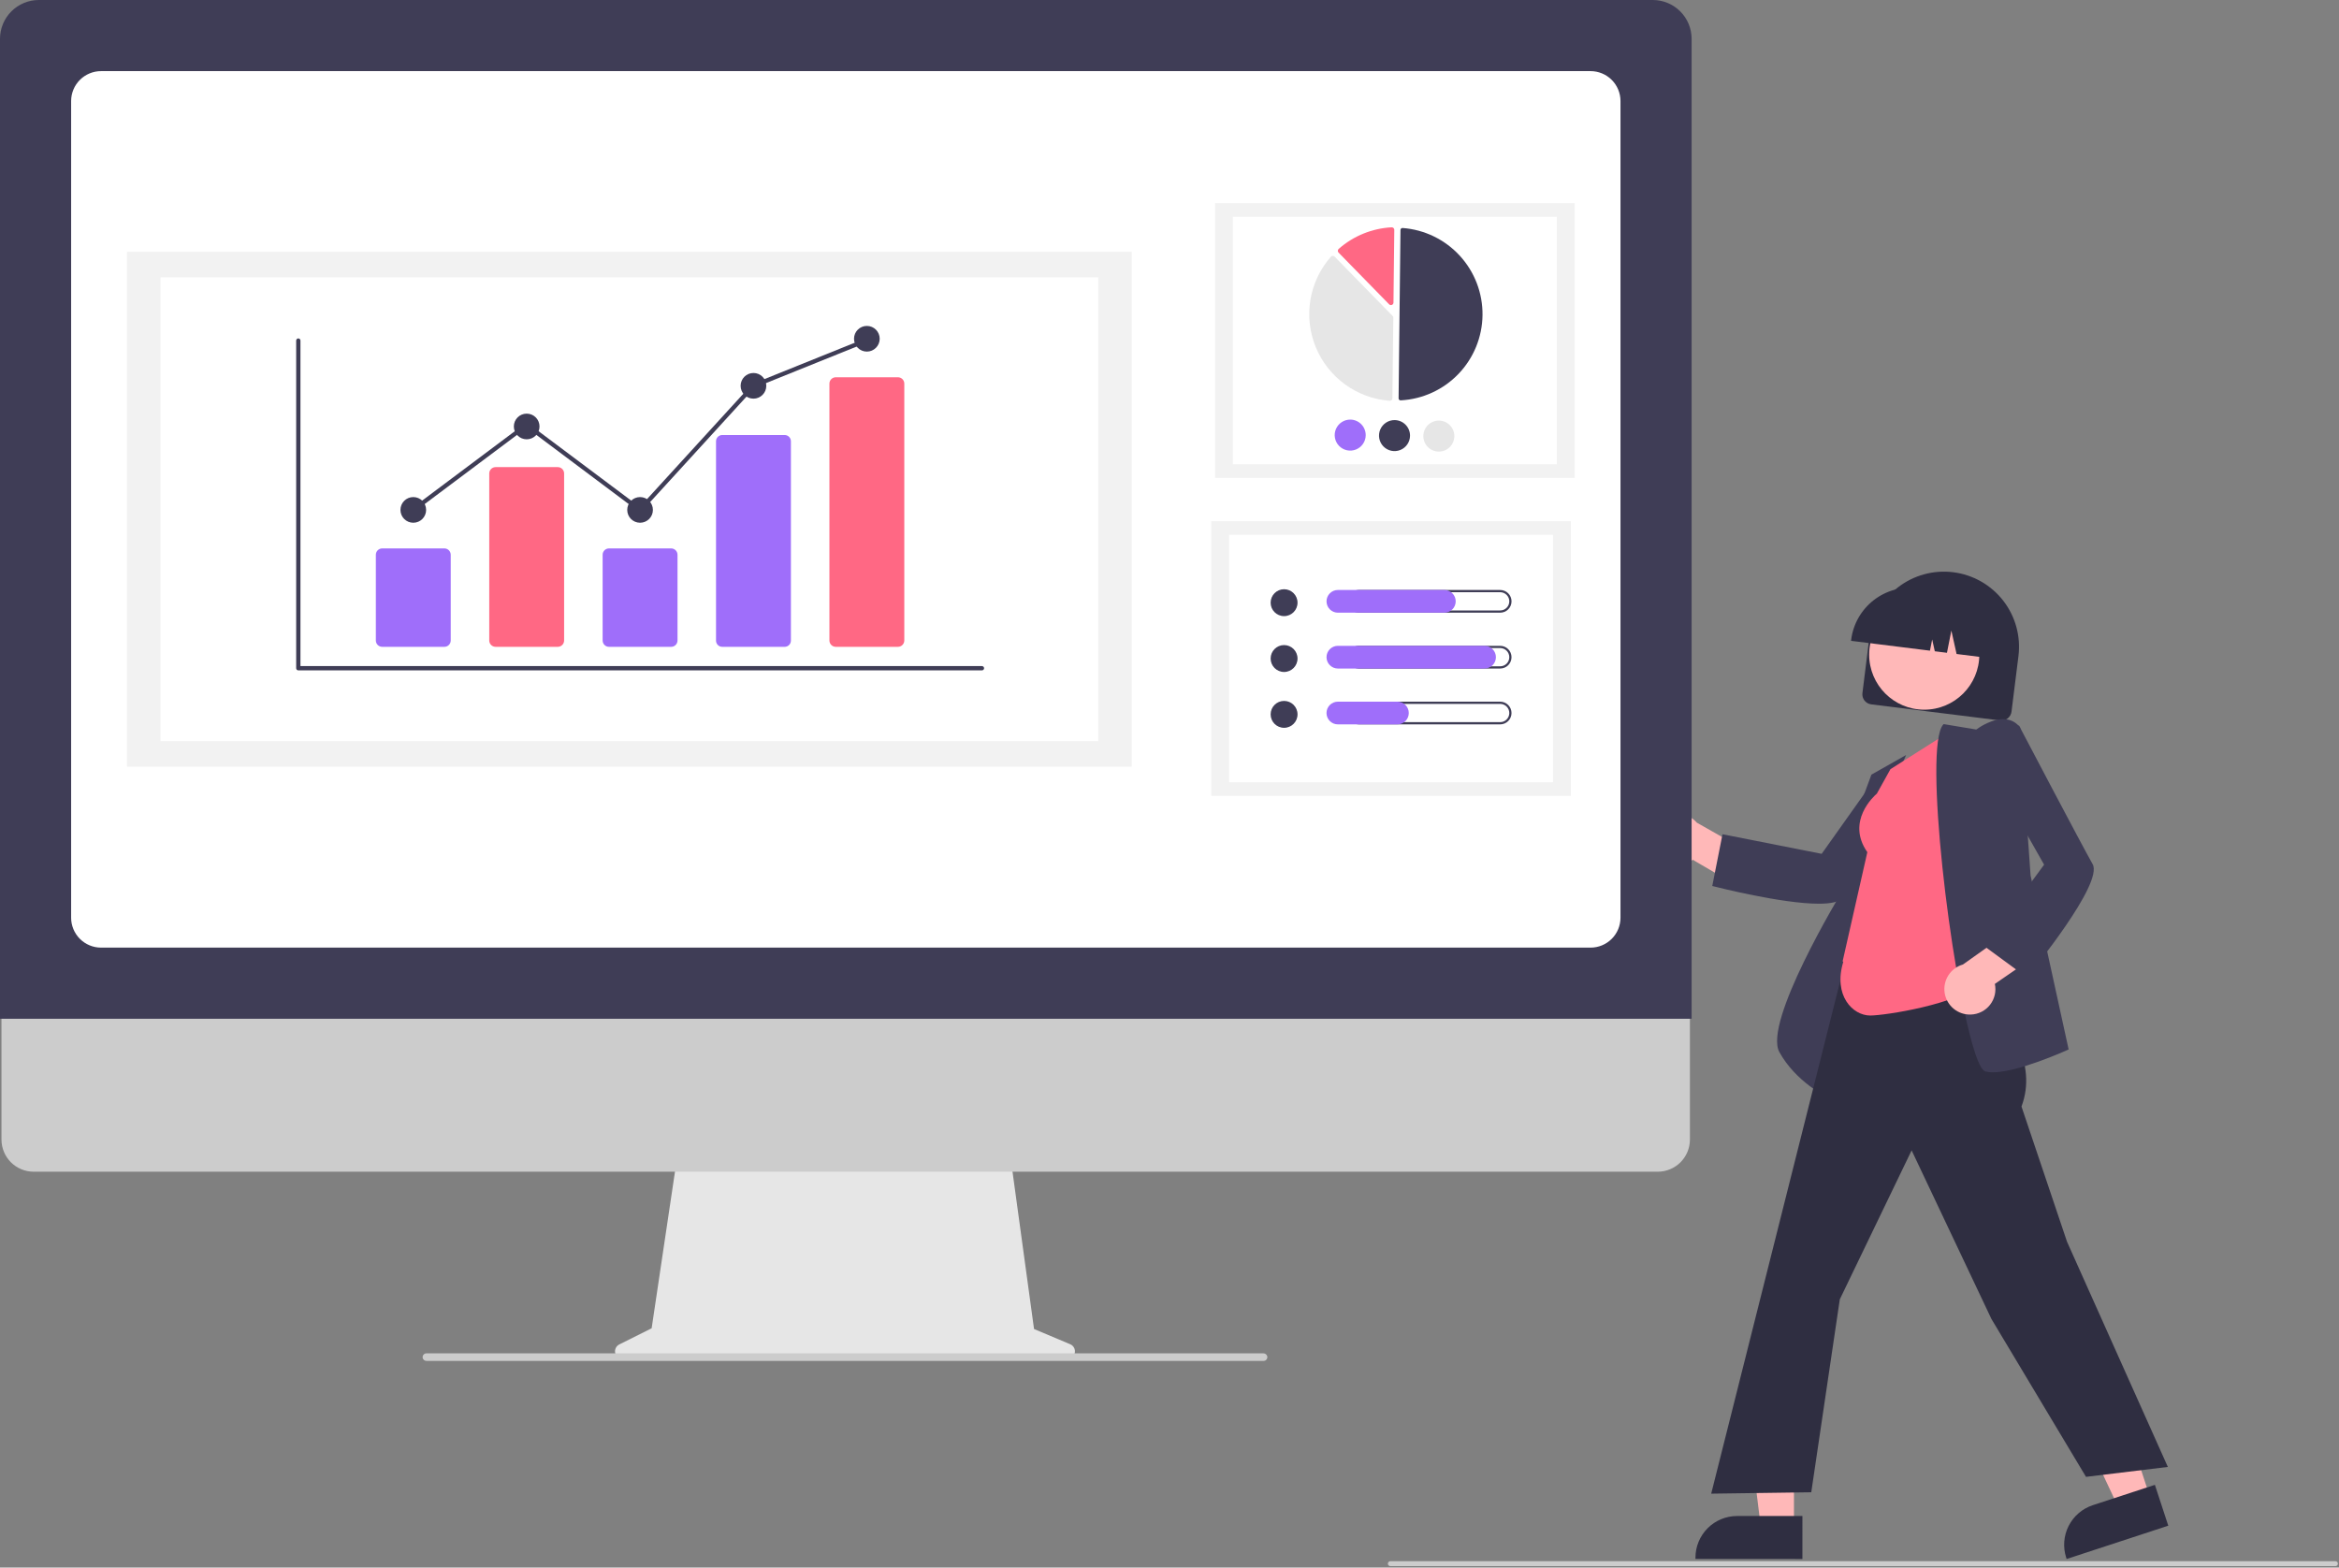 <svg width="943" height="632" viewBox="0 0 943 632" fill="none" xmlns="http://www.w3.org/2000/svg">
<rect x="0" y="0" width="943" height="632" fill="#808080" stroke="none"/>
<g clip-path="url(#clip0_86_270)">
<path d="M750.864 279.44L753.662 257.013C754.656 249.043 758.776 241.794 765.115 236.861C771.454 231.929 779.492 229.716 787.463 230.711C795.433 231.705 802.682 235.825 807.614 242.164C812.547 248.503 814.759 256.541 813.765 264.511L810.967 286.938C810.832 288.008 810.279 288.981 809.427 289.643C808.576 290.306 807.497 290.603 806.427 290.471L754.397 283.98C753.327 283.845 752.354 283.292 751.692 282.44C751.029 281.589 750.732 280.51 750.864 279.44Z" fill="#2F2E41"/>
<path d="M775.787 286.13C788.049 286.13 797.99 276.189 797.99 263.927C797.99 251.664 788.049 241.723 775.787 241.723C763.524 241.723 753.583 251.664 753.583 263.927C753.583 276.189 763.524 286.13 775.787 286.13Z" fill="#FFB8B8"/>
<path d="M746.328 257.92C747.122 251.619 750.383 245.889 755.395 241.988C760.408 238.088 766.763 236.335 773.066 237.114L777.552 237.673C783.854 238.467 789.583 241.728 793.484 246.74C797.384 251.753 799.137 258.108 798.358 264.411L798.302 264.86L788.823 263.677L786.719 254.221L784.944 263.193L780.045 262.582L778.983 257.811L778.087 262.338L746.272 258.369L746.328 257.92Z" fill="#2F2E41"/>
<path d="M667.19 343.131C667.868 344.463 668.831 345.631 670.009 346.551C671.188 347.471 672.554 348.121 674.011 348.456C675.469 348.792 676.981 348.803 678.444 348.49C679.906 348.177 681.282 347.548 682.474 346.646L702.641 358.459L712.809 347.955L684.095 331.672C682.447 329.769 680.158 328.537 677.662 328.209C675.166 327.881 672.637 328.48 670.553 329.892C668.469 331.305 666.976 333.433 666.356 335.873C665.736 338.313 666.033 340.895 667.19 343.131Z" fill="#FFB8B8"/>
<path d="M733.286 364.359C718.411 364.359 692.234 357.7 690.785 357.328L690.327 357.21L694.447 336.352L734.429 344.249L756.149 313.662L781.087 311.126L780.391 312.042C780.066 312.469 747.921 354.786 742.918 361.884C741.656 363.675 738.05 364.359 733.286 364.359Z" fill="#3F3D56"/>
<path d="M737.274 442.647L736.679 442.363C736.552 442.302 723.914 436.155 717.368 424.154C710.853 412.209 741.351 361.542 743.484 358.026L743.515 341.935L754.487 312.314L768.478 304.406L756.465 332.436L737.274 442.647Z" fill="#3F3D56"/>
<path d="M723.257 615.591L709.885 615.59L703.523 564.011L723.259 564.012L723.257 615.591Z" fill="#FFB8B8"/>
<path d="M726.667 628.553L683.549 628.551V628.006C683.55 623.555 685.318 619.287 688.465 616.139C691.613 612.992 695.881 611.224 700.332 611.224H700.333L726.668 611.225L726.667 628.553Z" fill="#2F2E41"/>
<path d="M866.891 603.872L854.184 608.035L832.077 561.002L850.832 554.857L866.891 603.872Z" fill="#FFB8B8"/>
<path d="M874.168 615.128L833.194 628.553L833.024 628.035C831.638 623.805 831.989 619.198 834 615.227C836.011 611.257 839.517 608.247 843.746 606.861L843.747 606.861L868.773 598.661L874.168 615.128Z" fill="#2F2E41"/>
<path d="M841 595.439L802.88 531.798L770.699 463.805L741.741 523.866L730.237 601.654L689.894 602.214L690.053 601.584L751.791 356.273L800.143 363.497L797.942 395.413L799.253 397.277C810.175 412.793 821.469 428.836 814.991 446.13L833.354 500.653L874 591.439L841 595.439Z" fill="#2F2E41"/>
<path d="M754 409.439C746.994 409.439 739 401.439 743.147 387.781L742.879 387.586L752.839 343.579C744.147 331.147 755.607 320.887 756.681 319.971L762.152 310.124L786.29 294.815L798.503 396.29L798.322 396.462C789.501 404.902 759.877 409.439 754 409.439Z" fill="#FF6884"/>
<path d="M803.433 432.337C802.474 432.352 801.517 432.25 800.582 432.035C799.643 431.8 798.123 430.604 795.775 422.958C786.439 392.56 775.416 301.098 783.424 292.147L783.607 291.942L796.756 294.134C797.849 293.327 803.585 289.323 808.878 290.019C809.967 290.156 811.017 290.516 811.963 291.074C812.908 291.633 813.729 292.38 814.374 293.268L814.465 293.387L818.654 352.981L834 423.112L833.632 423.279C832.739 423.685 813.577 432.337 803.433 432.337Z" fill="#3F3D56"/>
<path d="M794.59 409.044C796.085 408.994 797.55 408.617 798.883 407.94C800.216 407.262 801.384 406.301 802.305 405.123C803.226 403.945 803.878 402.58 804.215 401.123C804.551 399.666 804.564 398.153 804.253 396.691L823.501 383.433L818.297 369.771L791.378 388.875C788.956 389.561 786.869 391.112 785.514 393.234C784.159 395.355 783.63 397.9 784.025 400.386C784.421 402.872 785.716 405.127 787.663 406.723C789.61 408.318 792.075 409.144 794.59 409.044Z" fill="#FFB8B8"/>
<path d="M817.15 394.056L800.004 381.483L824.105 348.619L805.61 315.98L813.885 292.319L814.419 293.338C814.668 293.813 839.367 340.865 843.676 348.406C848.159 356.249 818.706 392.166 817.45 393.691L817.15 394.056Z" fill="#3F3D56"/>
<path d="M431.48 541.974L416.887 535.83L406.877 462.679H273.573L262.722 535.531L249.667 542.059C249.042 542.371 248.542 542.885 248.246 543.518C247.95 544.15 247.876 544.864 248.036 545.544C248.197 546.224 248.582 546.829 249.13 547.263C249.677 547.696 250.355 547.932 251.054 547.932H430.277C430.993 547.932 431.686 547.684 432.24 547.231C432.794 546.778 433.174 546.147 433.316 545.445C433.458 544.744 433.352 544.015 433.017 543.382C432.683 542.749 432.139 542.252 431.48 541.974Z" fill="#E6E6E6"/>
<path d="M668.371 472.411H13.542C10.106 472.404 6.814 471.033 4.387 468.601C1.961 466.169 0.598 462.874 0.598 459.438V367.099H681.315V459.438C681.315 462.874 679.953 466.169 677.526 468.601C675.099 471.033 671.807 472.404 668.371 472.411Z" fill="#CCCCCC"/>
<path d="M682 410.74H0V15.639C0.005 11.493 1.654 7.518 4.586 4.586C7.518 1.654 11.493 0.005 15.64 0H666.36C670.507 0.005 674.482 1.654 677.414 4.586C680.346 7.518 681.995 11.493 682 15.639V410.74Z" fill="#3F3D56"/>
<path d="M641.267 382.064H40.733C37.537 382.06 34.472 380.789 32.212 378.529C29.951 376.268 28.68 373.204 28.676 370.007V40.733C28.68 37.536 29.951 34.472 32.212 32.211C34.472 29.951 37.536 28.68 40.733 28.676H641.267C644.464 28.68 647.528 29.951 649.789 32.211C652.049 34.472 653.32 37.536 653.324 40.733V370.007C653.32 373.204 652.049 376.268 649.788 378.529C647.528 380.789 644.463 382.06 641.267 382.064Z" fill="white"/>
<path d="M509.42 548.695H171.972C171.626 548.702 171.288 548.595 171.009 548.39C170.731 548.185 170.528 547.894 170.433 547.562C170.373 547.335 170.366 547.099 170.412 546.869C170.459 546.64 170.557 546.424 170.7 546.239C170.842 546.054 171.026 545.903 171.236 545.8C171.445 545.697 171.676 545.643 171.91 545.643H509.295C509.66 545.63 510.018 545.741 510.311 545.958C510.605 546.174 510.816 546.484 510.911 546.836C510.961 547.06 510.959 547.291 510.908 547.514C510.856 547.737 510.754 547.945 510.611 548.123C510.468 548.302 510.287 548.446 510.081 548.545C509.874 548.644 509.649 548.695 509.42 548.695Z" fill="#CCCCCC"/>
<path d="M634.856 81.91H489.86V192.683H634.856V81.91Z" fill="#F2F2F2"/>
<path d="M627.651 87.414H497.064V187.178H627.651V87.414Z" fill="white"/>
<path d="M564.651 161.414C564.668 161.415 564.686 161.414 564.703 161.413C573.542 160.951 581.874 157.139 588.003 150.753C594.133 144.366 597.599 135.885 597.699 127.034C597.798 118.183 594.522 109.627 588.538 103.105C582.553 96.582 574.309 92.585 565.482 91.924C565.373 91.916 565.263 91.93 565.16 91.966C565.056 92.001 564.961 92.058 564.881 92.133C564.801 92.206 564.736 92.294 564.692 92.394C564.648 92.493 564.625 92.6 564.624 92.708L563.863 160.61C563.861 160.821 563.943 161.025 564.091 161.175C564.238 161.326 564.44 161.412 564.651 161.414Z" fill="#3F3D56"/>
<path d="M537.346 103.152C537.617 103.156 537.875 103.266 538.065 103.46L561.441 127.366C561.535 127.461 561.609 127.575 561.659 127.699C561.709 127.824 561.734 127.957 561.732 128.091L561.368 160.582C561.367 160.722 561.337 160.859 561.28 160.987C561.223 161.114 561.141 161.228 561.038 161.322C560.934 161.417 560.812 161.49 560.68 161.536C560.547 161.582 560.406 161.6 560.266 161.59C553.767 161.103 547.532 158.814 542.262 154.979C536.992 151.144 532.896 145.916 530.434 139.881C527.972 133.846 527.241 127.245 528.325 120.818C529.408 114.391 532.263 108.393 536.567 103.499C536.66 103.394 536.774 103.309 536.901 103.249C537.029 103.189 537.167 103.157 537.308 103.153C537.32 103.152 537.333 103.152 537.346 103.152Z" fill="#E6E6E6"/>
<path d="M561.116 91.647C561.376 91.65 561.626 91.752 561.815 91.932C561.916 92.029 561.996 92.145 562.05 92.273C562.104 92.402 562.131 92.541 562.129 92.68L561.8 121.996C561.798 122.198 561.736 122.394 561.622 122.561C561.508 122.728 561.347 122.857 561.16 122.932C560.972 123.007 560.767 123.025 560.569 122.983C560.372 122.942 560.191 122.843 560.05 122.698L539.652 101.837C539.555 101.738 539.479 101.62 539.429 101.491C539.379 101.362 539.356 101.223 539.361 101.085C539.366 100.946 539.4 100.81 539.459 100.685C539.518 100.559 539.603 100.448 539.707 100.356C545.639 95.134 553.16 92.066 561.052 91.648C561.073 91.647 561.094 91.646 561.116 91.647Z" fill="#FF6884"/>
<path d="M550.607 175.495C550.593 176.732 550.213 177.936 549.514 178.957C548.816 179.978 547.83 180.768 546.682 181.229C545.534 181.689 544.276 181.799 543.065 181.544C541.855 181.289 540.748 180.681 539.883 179.797C539.018 178.913 538.435 177.792 538.208 176.576C537.98 175.36 538.118 174.104 538.604 172.967C539.09 171.83 539.902 170.862 540.938 170.187C541.974 169.511 543.187 169.158 544.424 169.172C546.082 169.192 547.664 169.869 548.823 171.055C549.982 172.24 550.624 173.837 550.607 175.495Z" fill="#9F6EFA"/>
<path d="M568.473 175.695C568.459 176.932 568.079 178.137 567.38 179.157C566.682 180.178 565.696 180.968 564.548 181.429C563.4 181.889 562.142 181.999 560.931 181.744C559.721 181.489 558.614 180.881 557.749 179.997C556.884 179.113 556.301 177.992 556.073 176.776C555.846 175.561 555.984 174.305 556.47 173.167C556.956 172.03 557.768 171.062 558.804 170.387C559.84 169.711 561.053 169.358 562.29 169.372C563.948 169.392 565.53 170.07 566.689 171.255C567.848 172.44 568.49 174.037 568.473 175.695Z" fill="#3F3D56"/>
<path d="M586.339 175.895C586.325 177.132 585.945 178.337 585.246 179.357C584.547 180.378 583.562 181.169 582.414 181.629C581.266 182.09 580.007 182.199 578.797 181.944C577.587 181.69 576.479 181.082 575.615 180.197C574.75 179.313 574.167 178.192 573.939 176.976C573.711 175.761 573.849 174.505 574.335 173.367C574.822 172.23 575.634 171.263 576.67 170.587C577.706 169.911 578.919 169.558 580.156 169.572C581.814 169.593 583.396 170.27 584.555 171.455C585.714 172.641 586.355 174.237 586.339 175.895Z" fill="#E6E6E6"/>
<path d="M633.329 210.116H488.333V320.89H633.329V210.116Z" fill="#F2F2F2"/>
<path d="M626.125 215.621H495.538V315.385H626.125V215.621Z" fill="white"/>
<path d="M517.695 248.41C520.689 248.41 523.117 245.982 523.117 242.988C523.117 239.993 520.689 237.566 517.695 237.566C514.7 237.566 512.273 239.993 512.273 242.988C512.273 245.982 514.7 248.41 517.695 248.41Z" fill="#3F3D56"/>
<path d="M604.812 238.769C605.296 238.768 605.775 238.862 606.222 239.047C606.668 239.231 607.074 239.502 607.417 239.844C607.759 240.185 608.03 240.591 608.215 241.037C608.4 241.484 608.496 241.962 608.496 242.446C608.496 242.929 608.4 243.408 608.215 243.854C608.03 244.301 607.759 244.707 607.417 245.048C607.074 245.39 606.668 245.66 606.222 245.845C605.775 246.029 605.296 246.124 604.812 246.123H547.787C546.812 246.123 545.876 245.736 545.187 245.046C544.497 244.356 544.11 243.421 544.11 242.446C544.11 241.471 544.497 240.535 545.187 239.846C545.876 239.156 546.812 238.769 547.787 238.769H604.812ZM604.812 237.868H547.787C547.185 237.867 546.589 237.985 546.033 238.215C545.477 238.444 544.971 238.781 544.546 239.207C544.12 239.632 543.782 240.137 543.552 240.693C543.321 241.248 543.202 241.844 543.202 242.446C543.202 243.048 543.321 243.643 543.552 244.199C543.782 244.755 544.12 245.26 544.546 245.685C544.971 246.11 545.477 246.447 546.033 246.677C546.589 246.907 547.185 247.024 547.787 247.024H604.812C605.414 247.024 606.01 246.907 606.566 246.677C607.123 246.447 607.628 246.11 608.054 245.685C608.48 245.26 608.817 244.755 609.048 244.199C609.278 243.643 609.397 243.048 609.397 242.446C609.397 241.844 609.278 241.248 609.048 240.693C608.817 240.137 608.48 239.632 608.054 239.207C607.628 238.781 607.123 238.444 606.566 238.215C606.01 237.985 605.414 237.867 604.812 237.868Z" fill="#3F3D56"/>
<path d="M582.311 247.024H539.383C538.169 247.024 537.004 246.541 536.146 245.683C535.288 244.824 534.805 243.66 534.805 242.446C534.805 241.232 535.288 240.067 536.146 239.209C537.004 238.35 538.169 237.868 539.383 237.868H582.311C583.525 237.868 584.69 238.35 585.548 239.209C586.407 240.067 586.889 241.232 586.889 242.446C586.889 243.66 586.407 244.824 585.548 245.683C584.69 246.541 583.525 247.024 582.311 247.024Z" fill="#9F6EFA"/>
<path d="M517.695 270.925C520.689 270.925 523.117 268.498 523.117 265.503C523.117 262.509 520.689 260.081 517.695 260.081C514.7 260.081 512.273 262.509 512.273 265.503C512.273 268.498 514.7 270.925 517.695 270.925Z" fill="#3F3D56"/>
<path d="M604.812 261.284C605.296 261.283 605.775 261.378 606.221 261.562C606.668 261.747 607.074 262.017 607.416 262.359C607.759 262.7 608.03 263.106 608.215 263.552C608.4 263.999 608.496 264.478 608.496 264.961C608.496 265.444 608.4 265.923 608.215 266.37C608.03 266.816 607.759 267.222 607.416 267.563C607.074 267.905 606.668 268.176 606.221 268.36C605.775 268.544 605.296 268.639 604.812 268.638H547.787C546.812 268.638 545.876 268.251 545.187 267.561C544.497 266.872 544.11 265.936 544.11 264.961C544.11 263.986 544.497 263.05 545.187 262.361C545.876 261.671 546.812 261.284 547.787 261.284H604.812ZM604.812 260.383H547.787C546.573 260.383 545.408 260.866 544.55 261.724C543.691 262.583 543.209 263.747 543.209 264.961C543.209 266.175 543.691 267.339 544.55 268.198C545.408 269.056 546.573 269.539 547.787 269.539H604.812C606.027 269.539 607.191 269.056 608.049 268.198C608.908 267.339 609.39 266.175 609.39 264.961C609.39 263.747 608.908 262.583 608.049 261.724C607.191 260.866 606.027 260.383 604.812 260.383Z" fill="#3F3D56"/>
<path d="M598.522 269.539H539.383C538.169 269.539 537.004 269.056 536.146 268.198C535.287 267.339 534.805 266.175 534.805 264.961C534.805 263.747 535.287 262.583 536.146 261.724C537.004 260.866 538.169 260.383 539.383 260.383H598.522C599.736 260.383 600.9 260.866 601.759 261.724C602.617 262.583 603.1 263.747 603.1 264.961C603.1 266.175 602.617 267.339 601.759 268.198C600.9 269.056 599.736 269.539 598.522 269.539Z" fill="#9F6EFA"/>
<path d="M517.695 293.44C520.689 293.44 523.117 291.012 523.117 288.018C523.117 285.023 520.689 282.596 517.695 282.596C514.7 282.596 512.273 285.023 512.273 288.018C512.273 291.012 514.7 293.44 517.695 293.44Z" fill="#3F3D56"/>
<path d="M604.812 283.799C605.296 283.798 605.775 283.892 606.221 284.077C606.668 284.261 607.074 284.532 607.416 284.873C607.759 285.215 608.03 285.621 608.215 286.067C608.4 286.514 608.496 286.992 608.496 287.476C608.496 287.959 608.4 288.438 608.215 288.884C608.03 289.331 607.759 289.736 607.416 290.078C607.074 290.419 606.668 290.69 606.221 290.875C605.775 291.059 605.296 291.154 604.812 291.153H547.787C546.812 291.153 545.876 290.765 545.187 290.076C544.497 289.386 544.11 288.451 544.11 287.476C544.11 286.5 544.497 285.565 545.187 284.876C545.876 284.186 546.812 283.799 547.787 283.799H604.812ZM604.812 282.898H547.787C546.573 282.898 545.408 283.38 544.55 284.239C543.691 285.097 543.209 286.262 543.209 287.476C543.209 288.69 543.691 289.854 544.55 290.713C545.408 291.571 546.573 292.053 547.787 292.053H604.812C606.027 292.053 607.191 291.571 608.049 290.713C608.908 289.854 609.39 288.69 609.39 287.476C609.39 286.262 608.908 285.097 608.049 284.239C607.191 283.38 606.027 282.898 604.812 282.898Z" fill="#3F3D56"/>
<path d="M563.399 292.053H539.383C538.781 292.054 538.185 291.937 537.629 291.707C537.073 291.477 536.567 291.14 536.141 290.715C535.716 290.29 535.378 289.785 535.147 289.229C534.917 288.673 534.798 288.077 534.798 287.476C534.798 286.874 534.917 286.278 535.147 285.722C535.378 285.166 535.716 284.662 536.141 284.236C536.567 283.811 537.073 283.474 537.629 283.244C538.185 283.015 538.781 282.897 539.383 282.898H563.399C564.611 282.9 565.774 283.383 566.631 284.241C567.488 285.099 567.97 286.263 567.97 287.476C567.97 288.689 567.488 289.852 566.631 290.71C565.774 291.569 564.611 292.052 563.399 292.053Z" fill="#9F6EFA"/>
<path d="M456.282 101.508H51.188V309.118H456.282V101.508Z" fill="#F2F2F2"/>
<path d="M442.779 111.824H64.692V298.802H442.779V111.824Z" fill="white"/>
<path d="M395.888 270.277H120.27C120.041 270.277 119.822 270.186 119.66 270.024C119.498 269.862 119.407 269.643 119.407 269.414V137.31C119.407 137.082 119.498 136.862 119.66 136.7C119.822 136.539 120.041 136.448 120.27 136.448C120.498 136.448 120.718 136.539 120.88 136.7C121.041 136.862 121.132 137.082 121.132 137.31V268.552H395.888C396.117 268.552 396.336 268.642 396.498 268.804C396.66 268.966 396.75 269.185 396.75 269.414C396.75 269.643 396.66 269.862 396.498 270.024C396.336 270.186 396.117 270.277 395.888 270.277Z" fill="#3F3D56"/>
<path d="M179.157 260.789H154.089C153.41 260.788 152.759 260.518 152.279 260.038C151.799 259.558 151.529 258.907 151.528 258.228V223.671C151.529 222.992 151.799 222.342 152.279 221.862C152.759 221.382 153.41 221.112 154.089 221.111H179.157C179.836 221.112 180.487 221.382 180.967 221.862C181.447 222.342 181.717 222.992 181.718 223.671V258.228C181.717 258.907 181.447 259.558 180.967 260.038C180.487 260.518 179.836 260.788 179.157 260.789Z" fill="#9F6EFA"/>
<path d="M224.873 260.788H199.804C199.126 260.788 198.475 260.518 197.995 260.038C197.515 259.558 197.245 258.907 197.244 258.228V190.894C197.245 190.215 197.515 189.564 197.995 189.084C198.475 188.604 199.126 188.334 199.804 188.333H224.873C225.552 188.334 226.203 188.604 226.683 189.084C227.163 189.564 227.433 190.215 227.433 190.894V258.228C227.433 258.907 227.163 259.558 226.683 260.038C226.203 260.518 225.552 260.788 224.873 260.788Z" fill="#FF6884"/>
<path d="M270.589 260.789H245.52C244.841 260.788 244.19 260.518 243.71 260.038C243.23 259.558 242.96 258.907 242.959 258.228V223.671C242.96 222.992 243.23 222.342 243.71 221.862C244.19 221.382 244.841 221.112 245.52 221.111H270.589C271.267 221.112 271.918 221.382 272.398 221.862C272.878 222.342 273.148 222.992 273.149 223.671V258.228C273.148 258.907 272.878 259.558 272.398 260.038C271.918 260.518 271.267 260.788 270.589 260.789Z" fill="#9F6EFA"/>
<path d="M316.304 260.789H291.236C290.572 260.803 289.93 260.554 289.45 260.095C288.97 259.637 288.692 259.008 288.675 258.344V177.839C288.692 177.176 288.97 176.546 289.45 176.088C289.93 175.63 290.572 175.381 291.236 175.395H316.304C316.967 175.381 317.609 175.63 318.089 176.088C318.569 176.546 318.848 177.176 318.865 177.839V258.344C318.848 259.007 318.569 259.637 318.089 260.095C317.609 260.554 316.967 260.803 316.304 260.789Z" fill="#9F6EFA"/>
<path d="M362.02 260.788H336.951C336.272 260.788 335.622 260.518 335.142 260.038C334.662 259.558 334.392 258.907 334.391 258.228V154.666C334.392 153.987 334.662 153.337 335.142 152.857C335.622 152.377 336.272 152.107 336.951 152.106H362.02C362.699 152.107 363.349 152.377 363.829 152.857C364.309 153.337 364.58 153.987 364.58 154.666V258.228C364.58 258.907 364.309 259.558 363.829 260.038C363.349 260.518 362.699 260.788 362.02 260.788Z" fill="#FF6884"/>
<path d="M166.623 210.76C169.481 210.76 171.798 208.443 171.798 205.585C171.798 202.727 169.481 200.41 166.623 200.41C163.765 200.41 161.448 202.727 161.448 205.585C161.448 208.443 163.765 210.76 166.623 210.76Z" fill="#3F3D56"/>
<path d="M212.339 177.12C215.197 177.12 217.514 174.803 217.514 171.945C217.514 169.087 215.197 166.77 212.339 166.77C209.48 166.77 207.163 169.087 207.163 171.945C207.163 174.803 209.48 177.12 212.339 177.12Z" fill="#3F3D56"/>
<path d="M258.054 210.76C260.913 210.76 263.23 208.443 263.23 205.585C263.23 202.727 260.913 200.41 258.054 200.41C255.196 200.41 252.879 202.727 252.879 205.585C252.879 208.443 255.196 210.76 258.054 210.76Z" fill="#3F3D56"/>
<path d="M303.77 160.732C306.628 160.732 308.945 158.414 308.945 155.556C308.945 152.698 306.628 150.381 303.77 150.381C300.912 150.381 298.594 152.698 298.594 155.556C298.594 158.414 300.912 160.732 303.77 160.732Z" fill="#3F3D56"/>
<path d="M349.486 141.756C352.344 141.756 354.661 139.438 354.661 136.58C354.661 133.722 352.344 131.405 349.486 131.405C346.627 131.405 344.31 133.722 344.31 136.58C344.31 139.438 346.627 141.756 349.486 141.756Z" fill="#3F3D56"/>
<path d="M258.163 206.744L212.339 172.421L167.14 206.275L166.106 204.895L212.339 170.265L257.945 204.425L303.266 154.83L303.447 154.756L349.163 136.337L349.808 137.937L304.274 156.283L258.163 206.744Z" fill="#3F3D56"/>
<path d="M941.547 631.439H560.547C560.282 631.439 560.028 631.334 559.84 631.146C559.653 630.959 559.547 630.704 559.547 630.439C559.547 630.174 559.653 629.919 559.84 629.732C560.028 629.544 560.282 629.439 560.547 629.439H941.547C941.812 629.439 942.067 629.544 942.254 629.732C942.442 629.919 942.547 630.174 942.547 630.439C942.547 630.704 942.442 630.959 942.254 631.146C942.067 631.334 941.812 631.439 941.547 631.439Z" fill="#CCCCCC"/>
</g>
<defs>
<clipPath id="clip0_86_270">
<rect width="942.547" height="631.439" fill="white"/>
</clipPath>
</defs>
</svg>
